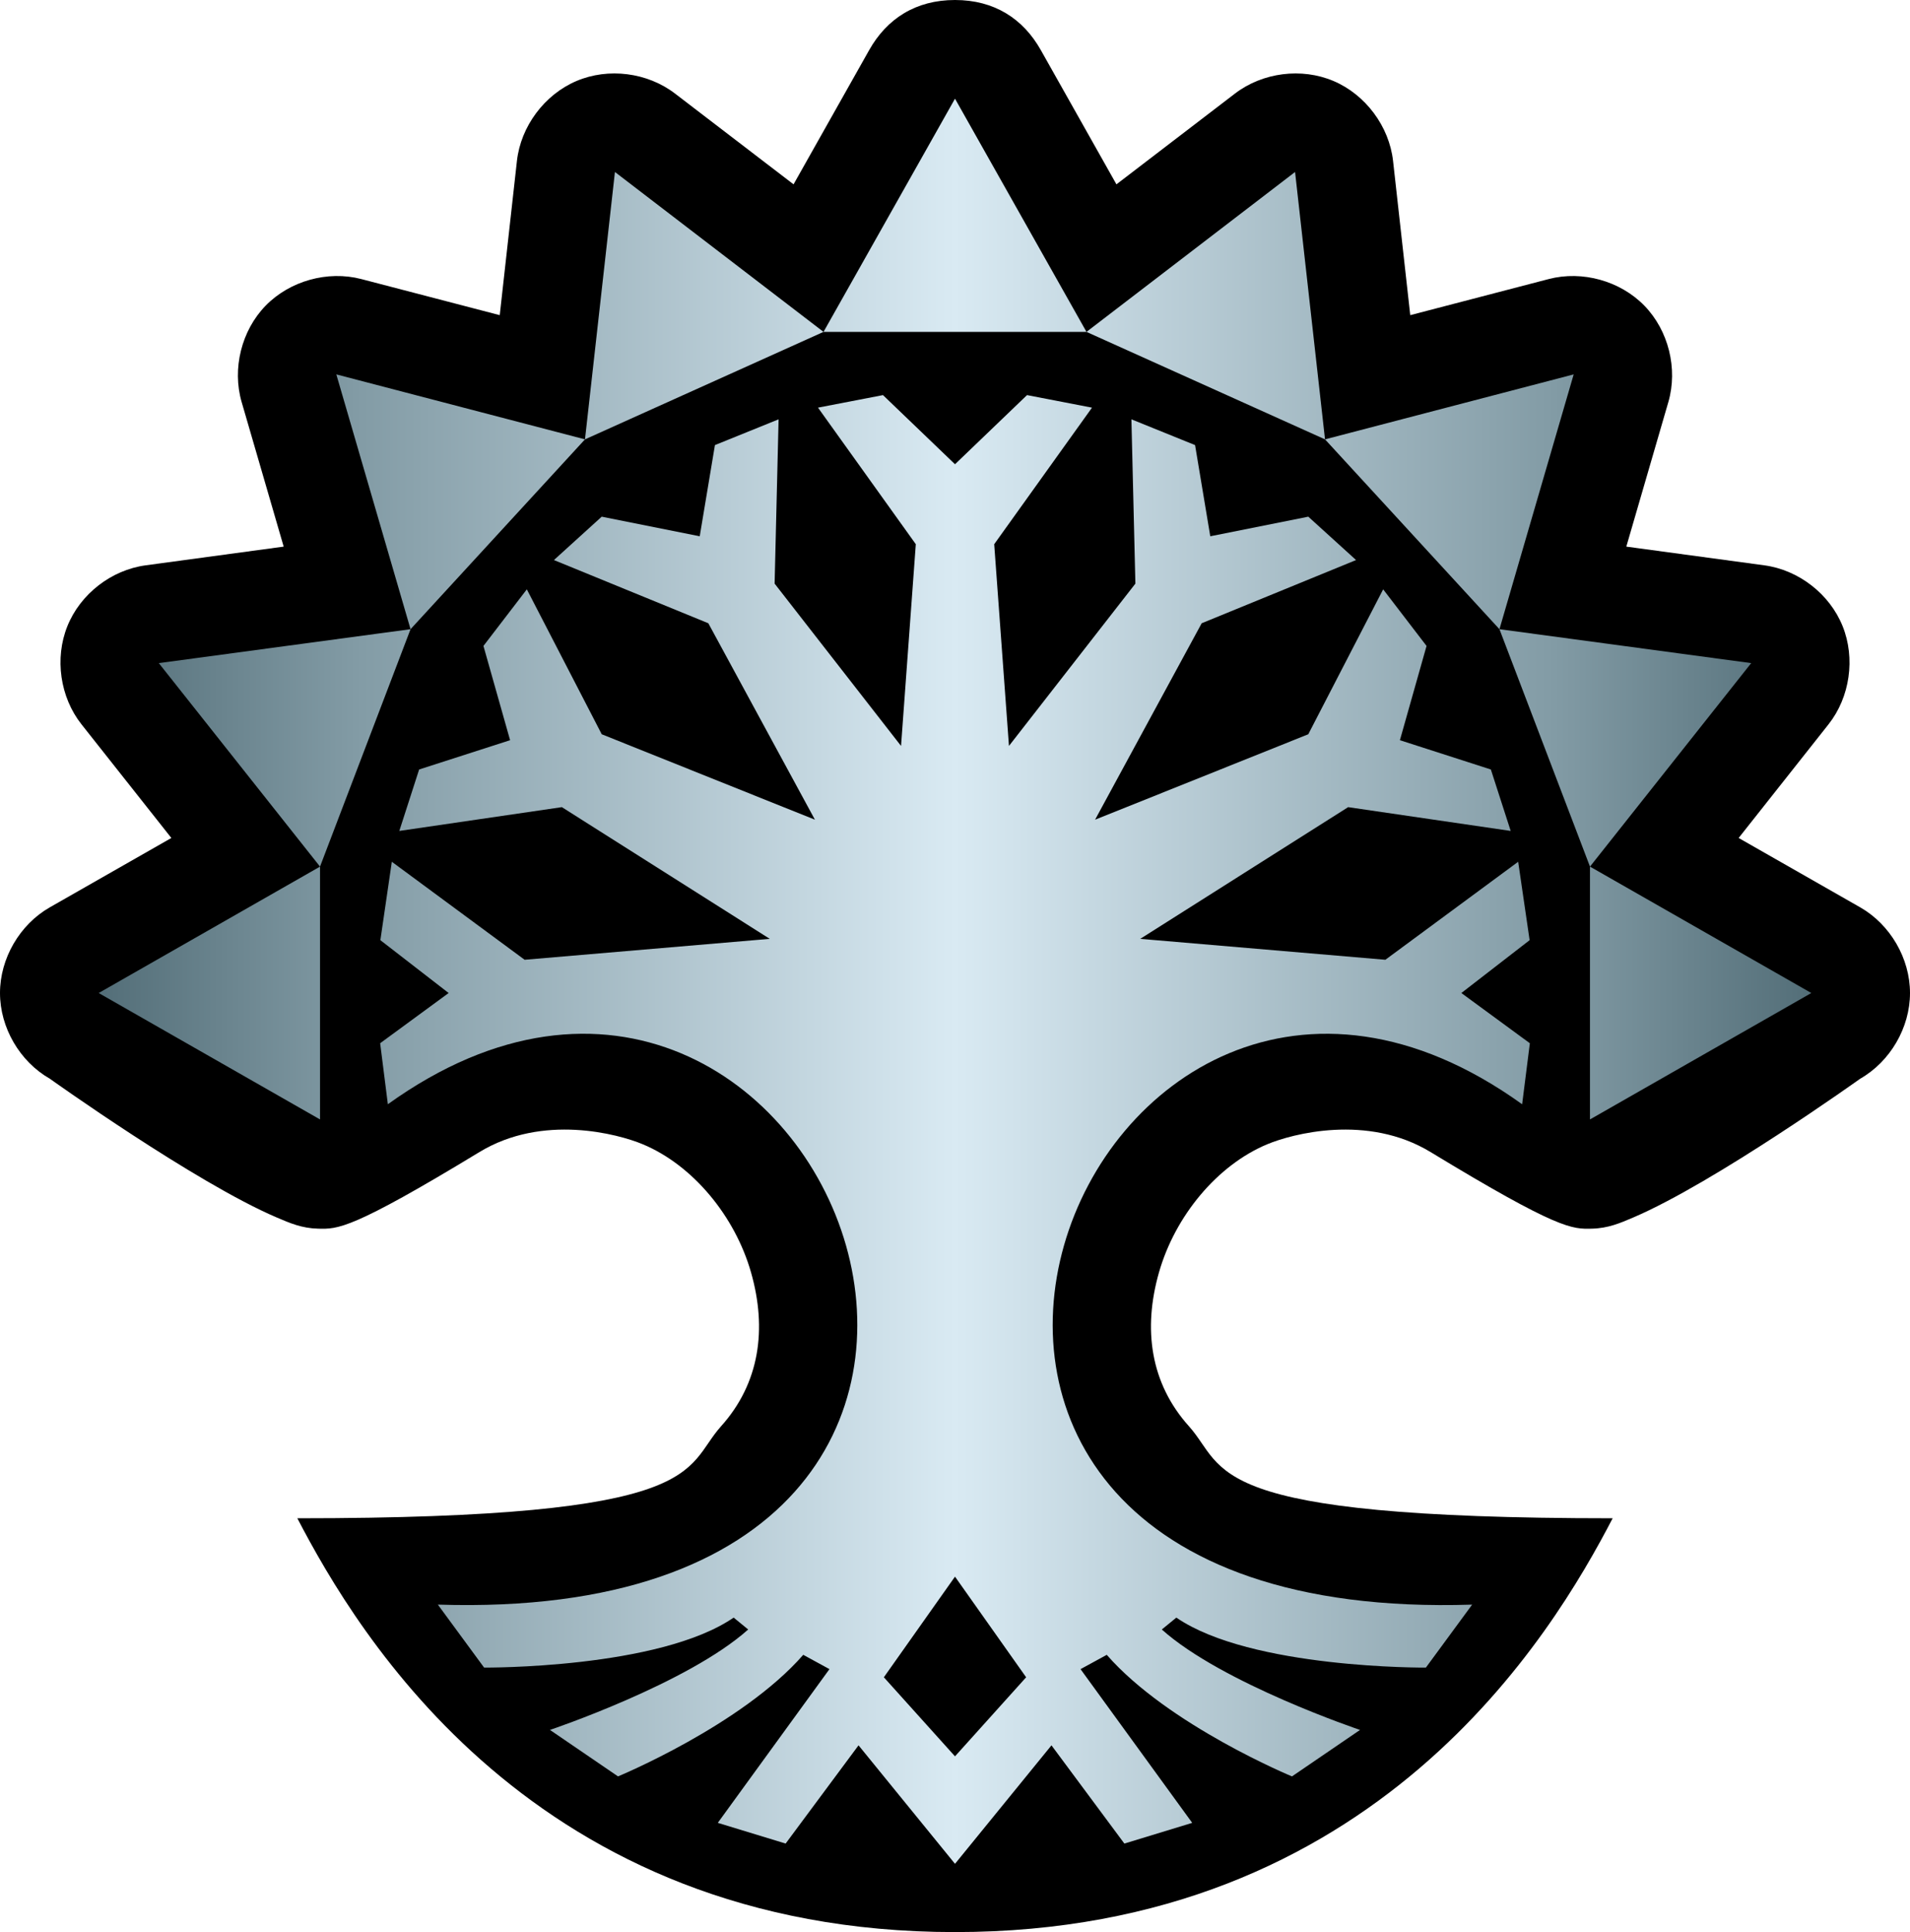 <svg xmlns="http://www.w3.org/2000/svg" xmlns:xlink="http://www.w3.org/1999/xlink" width="271" height="274.156"><defs><linearGradient id="a"><stop offset="0" style="stop-color:#536e78;stop-opacity:1"/><stop offset=".15" style="stop-color:#829ba5;stop-opacity:1"/><stop offset=".5" style="stop-color:#d9eaf3;stop-opacity:1"/><stop offset=".85" style="stop-color:#829ba5;stop-opacity:1"/><stop offset="1" style="stop-color:#536e78;stop-opacity:1"/></linearGradient><linearGradient xlink:href="#a" id="b" x1="364.5" x2="607.5" y1="190.5" y2="190.5" gradientTransform="translate(-350.5 -49.594)" gradientUnits="userSpaceOnUse"/></defs><path d="M135.5 0c-5.573 0-9.671 2.652-12.187 7.125l-10.72 19.031-16.812-12.875c-3.915-3.003-9.46-3.716-14-1.781s-7.892 6.44-8.437 11.344l-2.438 21.875-19.656-5.125c-4.757-1.235-10.135.26-13.562 3.781-3.428 3.522-4.77 8.935-3.407 13.656l5.969 20.532-19.594 2.656c-4.868.661-9.257 4.068-11.093 8.625-1.837 4.556-1.049 10.085 2 13.937l12.75 16.125-17.25 9.844C2.8 131.185 0 135.998 0 140.906s2.801 9.721 7.063 12.156c0 0 20.62 14.743 32.187 19.688 1.877.802 3.571 1.542 5.906 1.594 2.777.061 4.668.185 22.875-10.875 8.966-5.447 19.651-2.574 23.188-1.094 7.072 2.96 13.057 10.165 15.344 18.188s1.224 15.71-4.25 21.812-1.523 13.063-60.125 13.063c8.525 16.378 33.562 58.718 93.312 58.718s84.787-42.34 93.313-58.719c-58.603 0-54.651-6.96-60.125-13.062-5.475-6.103-6.537-13.79-4.25-21.812s8.27-15.229 15.343-18.188c3.537-1.48 14.222-4.353 23.188 1.094 18.207 11.06 20.098 10.936 22.875 10.875 2.335-.052 4.03-.792 5.906-1.594 11.567-4.945 32.188-19.687 32.188-19.687 4.26-2.436 7.062-7.249 7.062-12.157s-2.801-9.72-7.062-12.156l-17.25-9.844 12.75-16.125c3.048-3.852 3.836-9.38 2-13.937-1.837-4.557-6.226-7.964-11.094-8.625l-19.594-2.656 5.969-20.532c1.363-4.721.02-10.134-3.406-13.656-3.428-3.522-8.806-5.016-13.563-3.781l-19.656 5.125-2.438-21.875c-.545-4.904-3.898-9.41-8.437-11.344-4.54-1.935-10.085-1.222-14 1.781l-16.813 12.875-10.719-19.031C145.172 2.652 141.074 0 135.5 0" style="fill:#000;fill-opacity:1;stroke:none"/><path d="m135.5 14-18.656 33.094h37.312zm18.656 33.094L188 62.344l-4.25-37.938ZM188 62.344l24.75 26.937 10.531-36.156Zm24.75 26.937 12.844 33.688 22.875-28.875zm12.844 33.688v35.875L257 140.906Zm-108.75-75.875L87.25 24.406 83 62.344ZM83 62.344l-35.281-9.219L58.25 89.281ZM58.25 89.28l-35.719 4.813 22.875 28.875zM45.406 122.97 14 140.906l31.406 17.938zm79.875-66.906-9.219 1.78 13.876 19.376-2.094 28.625-17.938-23.031.563-23.313-9.031 3.656-2.157 12.938-13.906-2.781-6.781 6.156 21.906 8.969 15.125 27.874-30.25-12.124L74.75 83.625l-6.156 8.031 3.781 13.375-12.906 4.156-2.813 8.72 23.063-3.376 29.5 18.688-34.781 2.969-18.844-13.907-1.625 11.125 9.687 7.5-9.718 7.125 1.093 8.656c61.985-44.535 108.989 74.28 7.094 71l6.563 8.938s24.806.188 35.406-7.094l2.062 1.688c-8.58 7.686-28.125 14.25-28.125 14.25l9.656 6.594s17.54-7.246 26.282-17.25l3.719 2.03-15.844 21.813 9.625 2.938 10.344-13.938L135.5 264.47l13.688-16.813 10.343 13.938 9.625-2.938-15.844-21.812 3.72-2.031c8.741 10.004 26.28 17.25 26.28 17.25l9.657-6.594s-19.545-6.564-28.125-14.25l2.062-1.688c10.6 7.282 35.406 7.094 35.406 7.094l6.563-8.937c-101.895 3.279-54.89-115.536 7.094-71l1.094-8.657-9.72-7.125 9.688-7.5-1.625-11.125-18.844 13.906-34.78-2.968 29.5-18.688 23.062 3.375-2.813-8.719-12.906-4.156 3.781-13.375-6.156-8.031-10.625 20.563-30.25 12.124L170.5 88.439l21.906-8.97-6.781-6.156-13.906 2.782-2.156-12.938-9.032-3.656.563 23.313-17.938 23.03-2.094-28.624 13.875-19.375-9.218-1.782-10.219 9.813ZM135.5 223.719 145.594 238 135.5 249.219 125.406 238Z" style="fill:url(#b);fill-opacity:1;stroke:none"/></svg>